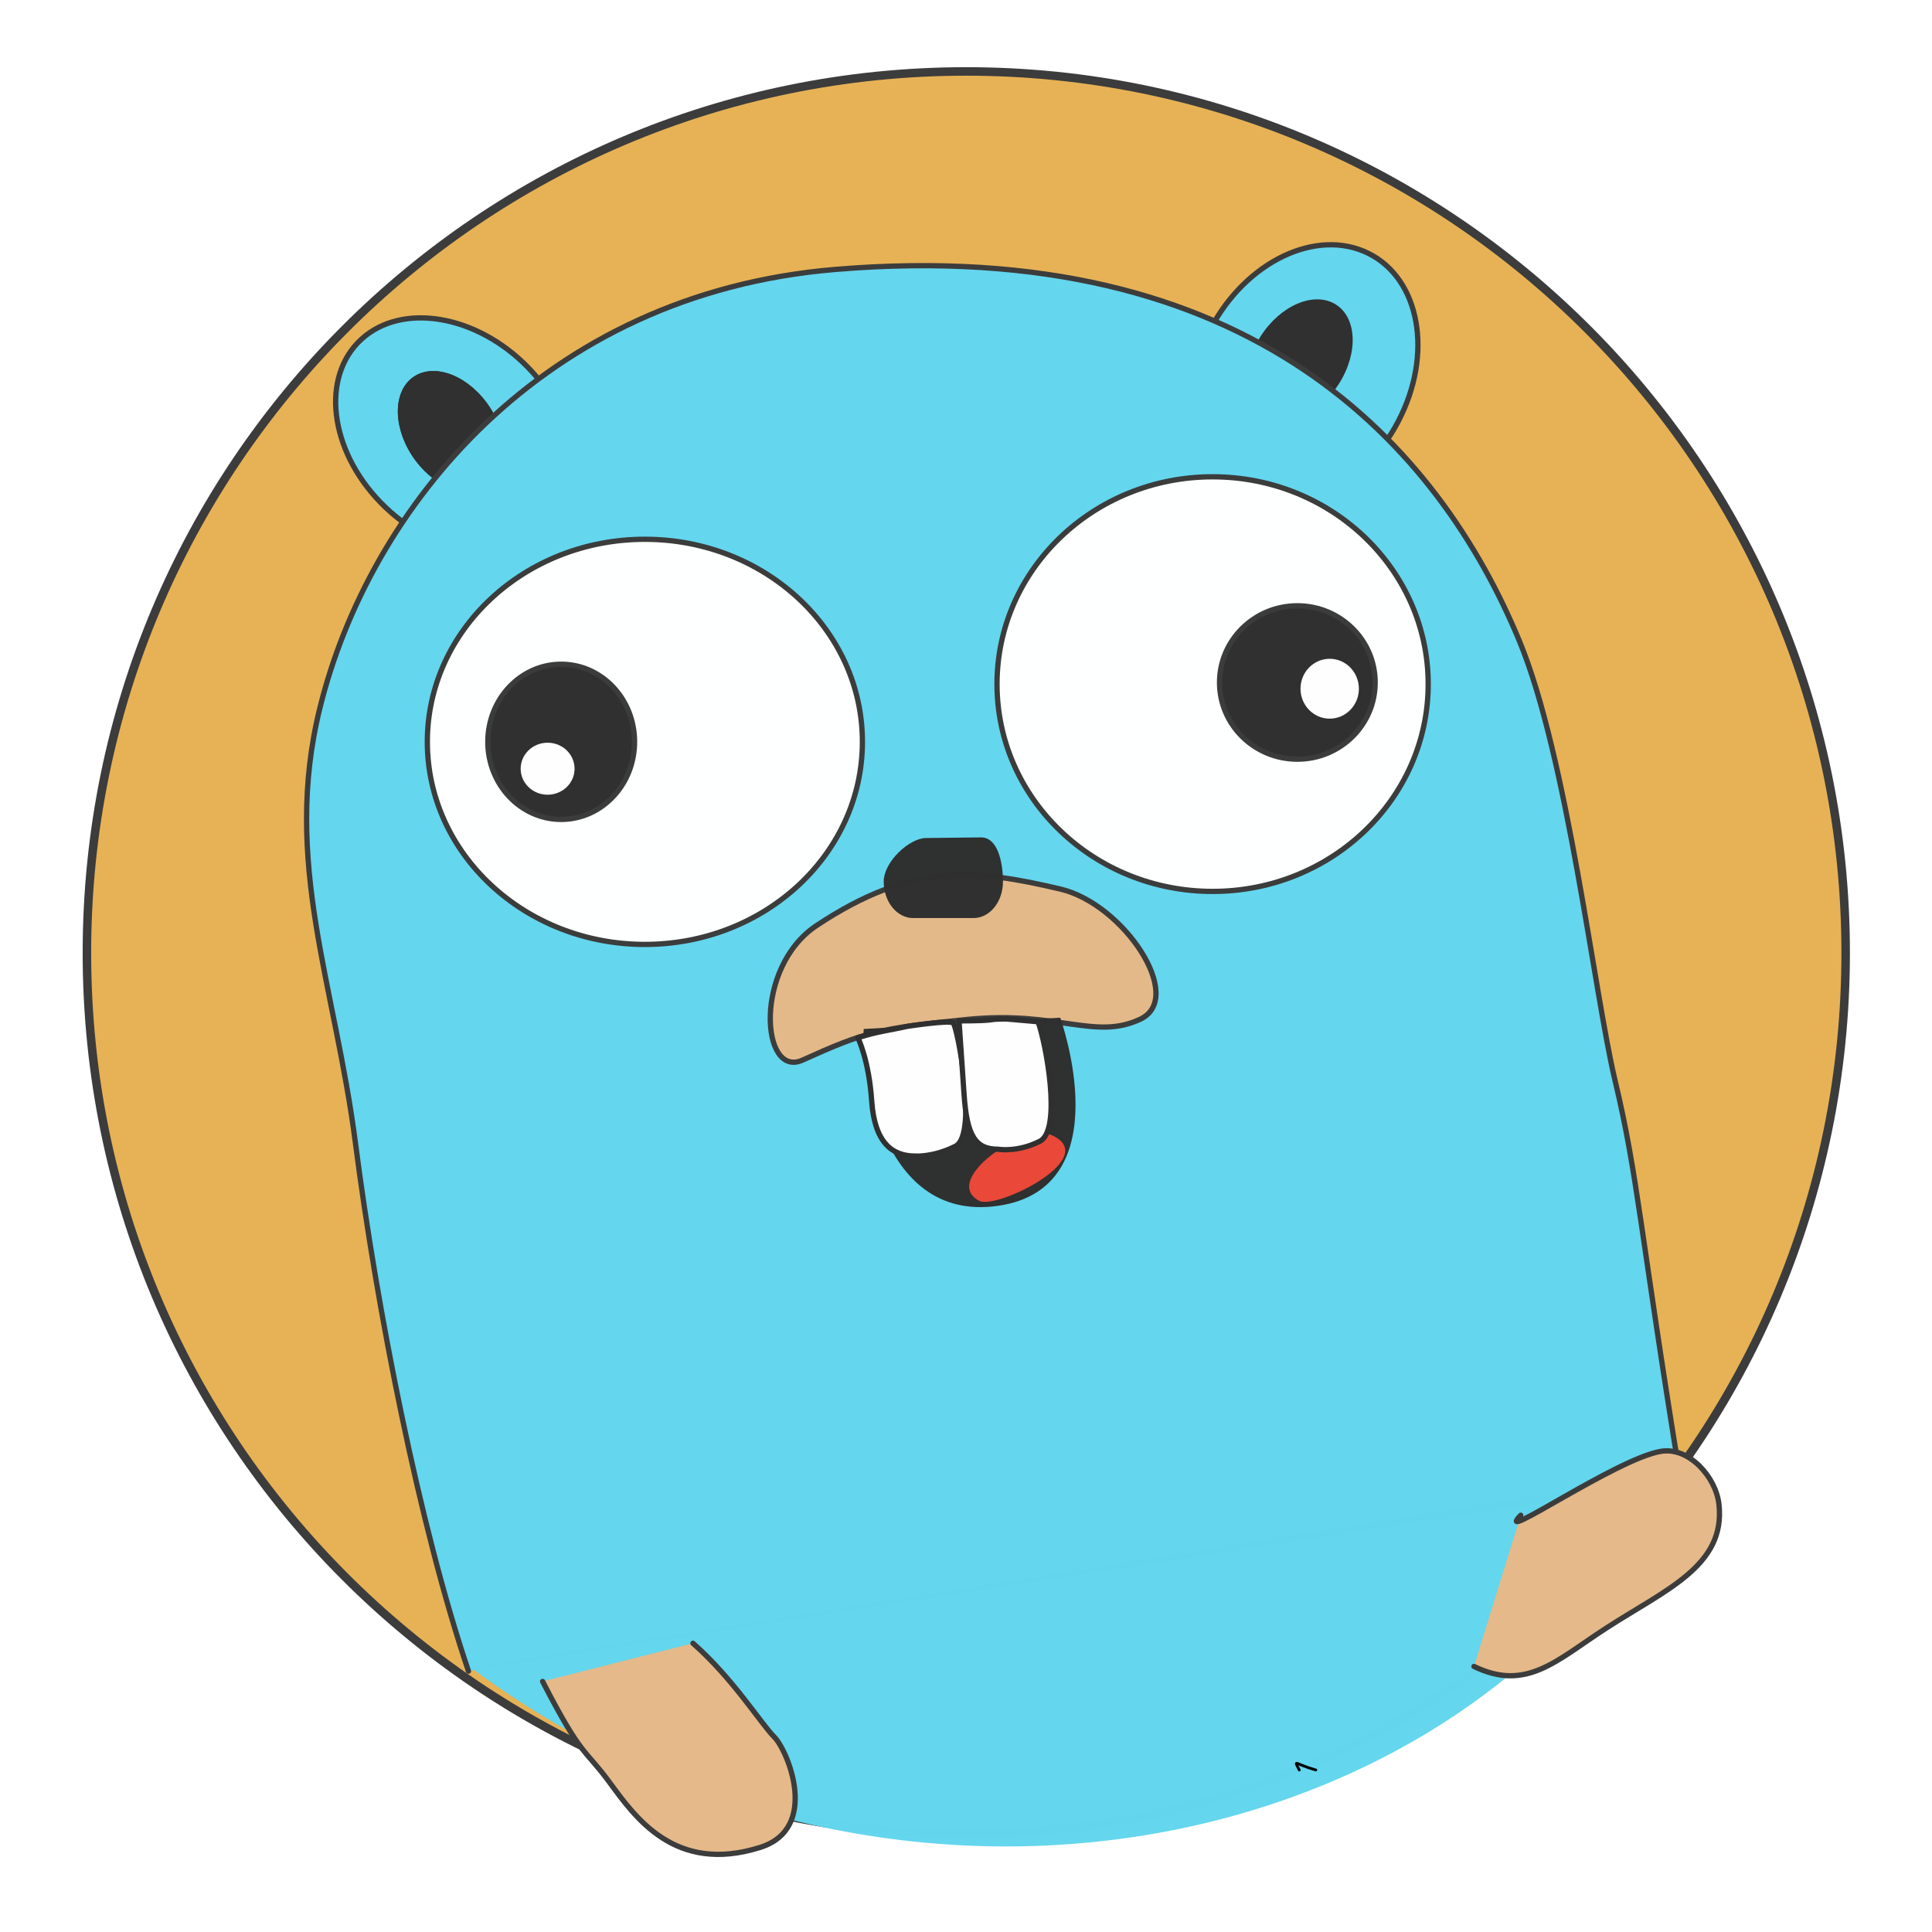 <?xml version="1.0" encoding="UTF-8" standalone="no"?>
<!DOCTYPE svg PUBLIC "-//W3C//DTD SVG 1.1//EN" "http://www.w3.org/Graphics/SVG/1.1/DTD/svg11.dtd">
<!-- Created with Vectornator (http://vectornator.io/) -->
<svg height="100%" stroke-miterlimit="10" style="fill-rule:nonzero;clip-rule:evenodd;stroke-linecap:round;stroke-linejoin:round;" version="1.1" viewBox="0 0 170.1 170.1" width="100%" xml:space="preserve" xmlns="http://www.w3.org/2000/svg" xmlns:vectornator="http://vectornator.io" xmlns:xlink="http://www.w3.org/1999/xlink">
<defs>
<filter color-interpolation-filters="sRGB" filterUnits="userSpaceOnUse" height="25.543" id="Filter" width="26.669" x="101.652" y="142.769">
<feGaussianBlur in="SourceGraphic" result="Blur" stdDeviation="4.942"/>
</filter>
</defs>
<g id="Layer-1" vectornator:layerName="Layer 1">
<path d="M7.652 83.899C7.652 41.037 42.316 6.29 85.076 6.29C127.835 6.29 162.499 41.037 162.499 83.899C162.499 126.762 127.835 161.509 85.076 161.509C42.316 161.509 7.652 126.762 7.652 83.899Z" fill="#e7b255" fill-rule="nonzero" opacity="1" stroke="#3c3c3c" stroke-linecap="butt" stroke-linejoin="miter" stroke-width="0.749"/>
<path d="M33.51 44.243C28.987 39.586 28.228 33.151 31.816 29.87C35.403 26.59 41.978 27.706 46.501 32.363C51.024 37.02 51.782 43.456 48.195 46.736C44.607 50.017 38.033 48.901 33.51 44.243Z" fill="#64d6ee" fill-rule="nonzero" opacity="1" stroke="#3c3c3c" stroke-linecap="butt" stroke-linejoin="miter" stroke-width="0.465"/>
<path d="M36.265 40.089C34.515 37.388 34.637 34.259 36.537 33.099C38.437 31.94 41.396 33.189 43.146 35.89C44.896 38.591 44.775 41.721 42.875 42.88C40.975 44.04 38.016 42.79 36.265 40.089Z" fill="#303030" fill-rule="nonzero" opacity="1" stroke="none"/>
<path d="M36.265 40.089C34.515 37.388 34.637 34.259 36.537 33.099C38.437 31.94 41.396 33.189 43.146 35.89C44.896 38.591 44.775 41.721 42.875 42.88C40.975 44.04 38.016 42.79 36.265 40.089Z" fill="#303030" fill-rule="nonzero" opacity="1" stroke="none"/>
<path d="M106.585 28.949C109.688 23.026 115.902 20.049 120.465 22.3C125.027 24.551 126.21 31.177 123.107 37.101C120.004 43.024 113.789 46.001 109.227 43.75C104.664 41.499 103.481 34.872 106.585 28.949Z" fill="#64d6ee" fill-rule="nonzero" opacity="1" stroke="#3c3c3c" stroke-linecap="butt" stroke-linejoin="miter" stroke-width="0.465"/>
<path d="M110.974 29.635C112.693 26.915 115.637 25.633 117.55 26.771C119.464 27.909 119.622 31.037 117.904 33.757C116.186 36.477 113.242 37.76 111.328 36.622C109.414 35.483 109.256 32.355 110.974 29.635Z" fill="#303030" fill-rule="nonzero" opacity="1" stroke="none"/>
<path d="M41.246 147.131C36.932 134.39 33.167 115.167 31.305 100.717C29.485 86.582 24.83 75.853 28.165 62.331C32.498 44.76 47.726 25.882 73.509 23.724C110.244 20.649 126.722 39.401 133.778 56.448C137.999 66.644 140.37 87.501 142.195 95.131C144.217 103.584 144.41 108.544 147.974 130.386" fill="#64d6ee" fill-rule="nonzero" opacity="1" stroke="#3c3c3c" stroke-linecap="round" stroke-linejoin="miter" stroke-width="0.465"/>
<path d="M147.236 129.798C130.245 163.297 79.127 174.799 41.387 146.773" fill="#64d6ee" fill-rule="nonzero" opacity="0.993" stroke="none"/>
<path d="M87.781 60.231C87.781 50.151 96.279 41.979 106.762 41.979C117.245 41.979 125.743 50.151 125.743 60.231C125.743 70.312 117.245 78.483 106.762 78.483C96.279 78.483 87.781 70.312 87.781 60.231Z" fill="#ffffff" fill-rule="nonzero" opacity="0.993" stroke="#3c3c3c" stroke-linecap="butt" stroke-linejoin="miter" stroke-width="0.465"/>
<path d="M37.624 65.315C37.624 55.465 46.199 47.48 56.777 47.48C67.354 47.48 75.929 55.465 75.929 65.315C75.929 75.165 67.354 83.15 56.777 83.15C46.199 83.15 37.624 75.165 37.624 65.315Z" fill="#ffffff" fill-rule="nonzero" opacity="0.993" stroke="#3c3c3c" stroke-linecap="butt" stroke-linejoin="miter" stroke-width="0.465"/>
<path d="M107.372 60.089C107.372 56.359 110.439 53.336 114.224 53.336C118.008 53.336 121.075 56.359 121.075 60.089C121.075 63.818 118.008 66.841 114.224 66.841C110.439 66.841 107.372 63.818 107.372 60.089Z" fill="#303030" fill-rule="nonzero" opacity="0.993" stroke="#3c3c3c" stroke-linecap="butt" stroke-linejoin="miter" stroke-width="0.465"/>
<path d="M42.949 65.312C42.949 61.54 45.842 58.481 49.409 58.481C52.977 58.481 55.869 61.54 55.869 65.312C55.869 69.085 52.977 72.144 49.409 72.144C45.842 72.144 42.949 69.085 42.949 65.312Z" fill="#303030" fill-rule="nonzero" opacity="0.993" stroke="#3c3c3c" stroke-linecap="butt" stroke-linejoin="miter" stroke-width="0.465"/>
<path d="M114.501 60.638C114.501 59.182 115.651 58.002 117.071 58.002C118.49 58.002 119.641 59.182 119.641 60.638C119.641 62.093 118.49 63.273 117.071 63.273C115.651 63.273 114.501 62.093 114.501 60.638Z" fill="#ffffff" fill-rule="nonzero" opacity="0.993" stroke="none"/>
<path d="M45.841 67.681C45.841 66.416 46.903 65.391 48.214 65.391C49.524 65.391 50.587 66.416 50.587 67.681C50.587 68.945 49.524 69.97 48.214 69.97C46.903 69.97 45.841 68.945 45.841 67.681Z" fill="#ffffff" fill-rule="nonzero" opacity="0.993" stroke="none"/>
<path d="M71.892 81.49C80.342 75.873 85.885 76.523 93.35 78.274C98.951 79.587 104.397 87.835 100.401 89.73C96.404 91.625 93.117 88.966 85.24 89.748C77.364 90.53 76.133 90.857 70.663 93.334C66.998 94.995 66.338 85.182 71.892 81.49Z" fill="#e5b989" fill-rule="nonzero" opacity="0.993" stroke="#3c3c3c" stroke-linecap="butt" stroke-linejoin="miter" stroke-width="0.465"/>
<path d="M81.529 73.782L86.386 73.728C87.817 73.728 88.305 75.851 88.305 77.622L88.305 77.622C88.305 79.393 87.145 80.829 85.714 80.829L80.396 80.829C78.965 80.829 77.805 79.393 77.805 77.622L77.805 77.622C77.805 75.851 80.098 73.782 81.529 73.782Z" fill="#303030" fill-rule="nonzero" opacity="0.993" stroke="none"/>
<path d="M76.045 90.596C75.816 92.93 77.035 107.753 87.896 106.161C98.757 104.569 93.346 89.6 93.346 89.6" fill="#303030" fill-rule="nonzero" opacity="0.993" stroke="none"/>
<path d="M86.218 105.727C82.799 103.925 90.159 98.895 92.524 99.911C97.139 101.894 87.735 106.527 86.218 105.727Z" fill="#eb493a" fill-rule="nonzero" opacity="0.993" stroke="none"/>
<path d="M79.852 90.368C79.852 90.368 83.548 89.796 83.917 90.057C84.286 90.318 86.107 99.921 84.121 100.918C82.135 101.914 80.56 101.782 80.56 101.782C78.536 101.782 76.997 100.585 76.747 96.929C76.496 93.274 75.531 91.366 75.531 91.366C77.349 90.789 78.234 90.733 79.852 90.368Z" fill="#ffffff" fill-rule="nonzero" opacity="0.993" stroke="#303030" stroke-linecap="round" stroke-linejoin="miter" stroke-width="0.465"/>
<path d="M88.613 89.715L91.393 89.957C92.079 91.786 93.527 99.49 91.541 100.486C89.555 101.482 87.894 101.183 87.894 101.183C85.87 101.183 85.13 100.014 84.88 96.359C84.629 92.704 84.435 89.881 84.435 89.881C88.168 89.874 86.589 89.715 88.613 89.715Z" fill="#ffffff" fill-rule="nonzero" opacity="0.993" stroke="#303030" stroke-linecap="round" stroke-linejoin="miter" stroke-width="0.465"/>
<path d="M133.891 133.406C131.314 136.076 142.342 128.409 146.253 127.777C148.709 127.379 151.078 130.045 151.344 132.447C151.943 137.86 146.673 139.942 141.408 143.351C137.033 146.184 134.401 148.964 129.773 146.719" fill="#e5b989" fill-rule="nonzero" opacity="1" stroke="#3c3c3c" stroke-linecap="round" stroke-linejoin="miter" stroke-width="0.465"/>
<path d="M47.773 148.039C51.266 154.818 51.456 153.913 53.663 156.92C55.926 160.003 59.422 165.012 66.919 162.655C72.211 160.992 69.364 154.132 68.171 152.933C66.978 151.733 64.528 147.769 61.009 144.679" fill="#e5b989" fill-rule="nonzero" opacity="1" stroke="#3c3c3c" stroke-linecap="round" stroke-linejoin="miter" stroke-width="0.465"/>
<path d="M114.392 155.836C113.887 154.829 113.976 155.304 115.846 155.836" fill="none" filter="url(#Filter)" opacity="0.993" stroke="#000000" stroke-linecap="round" stroke-linejoin="miter" stroke-width="0.243"/>
</g>
</svg>
